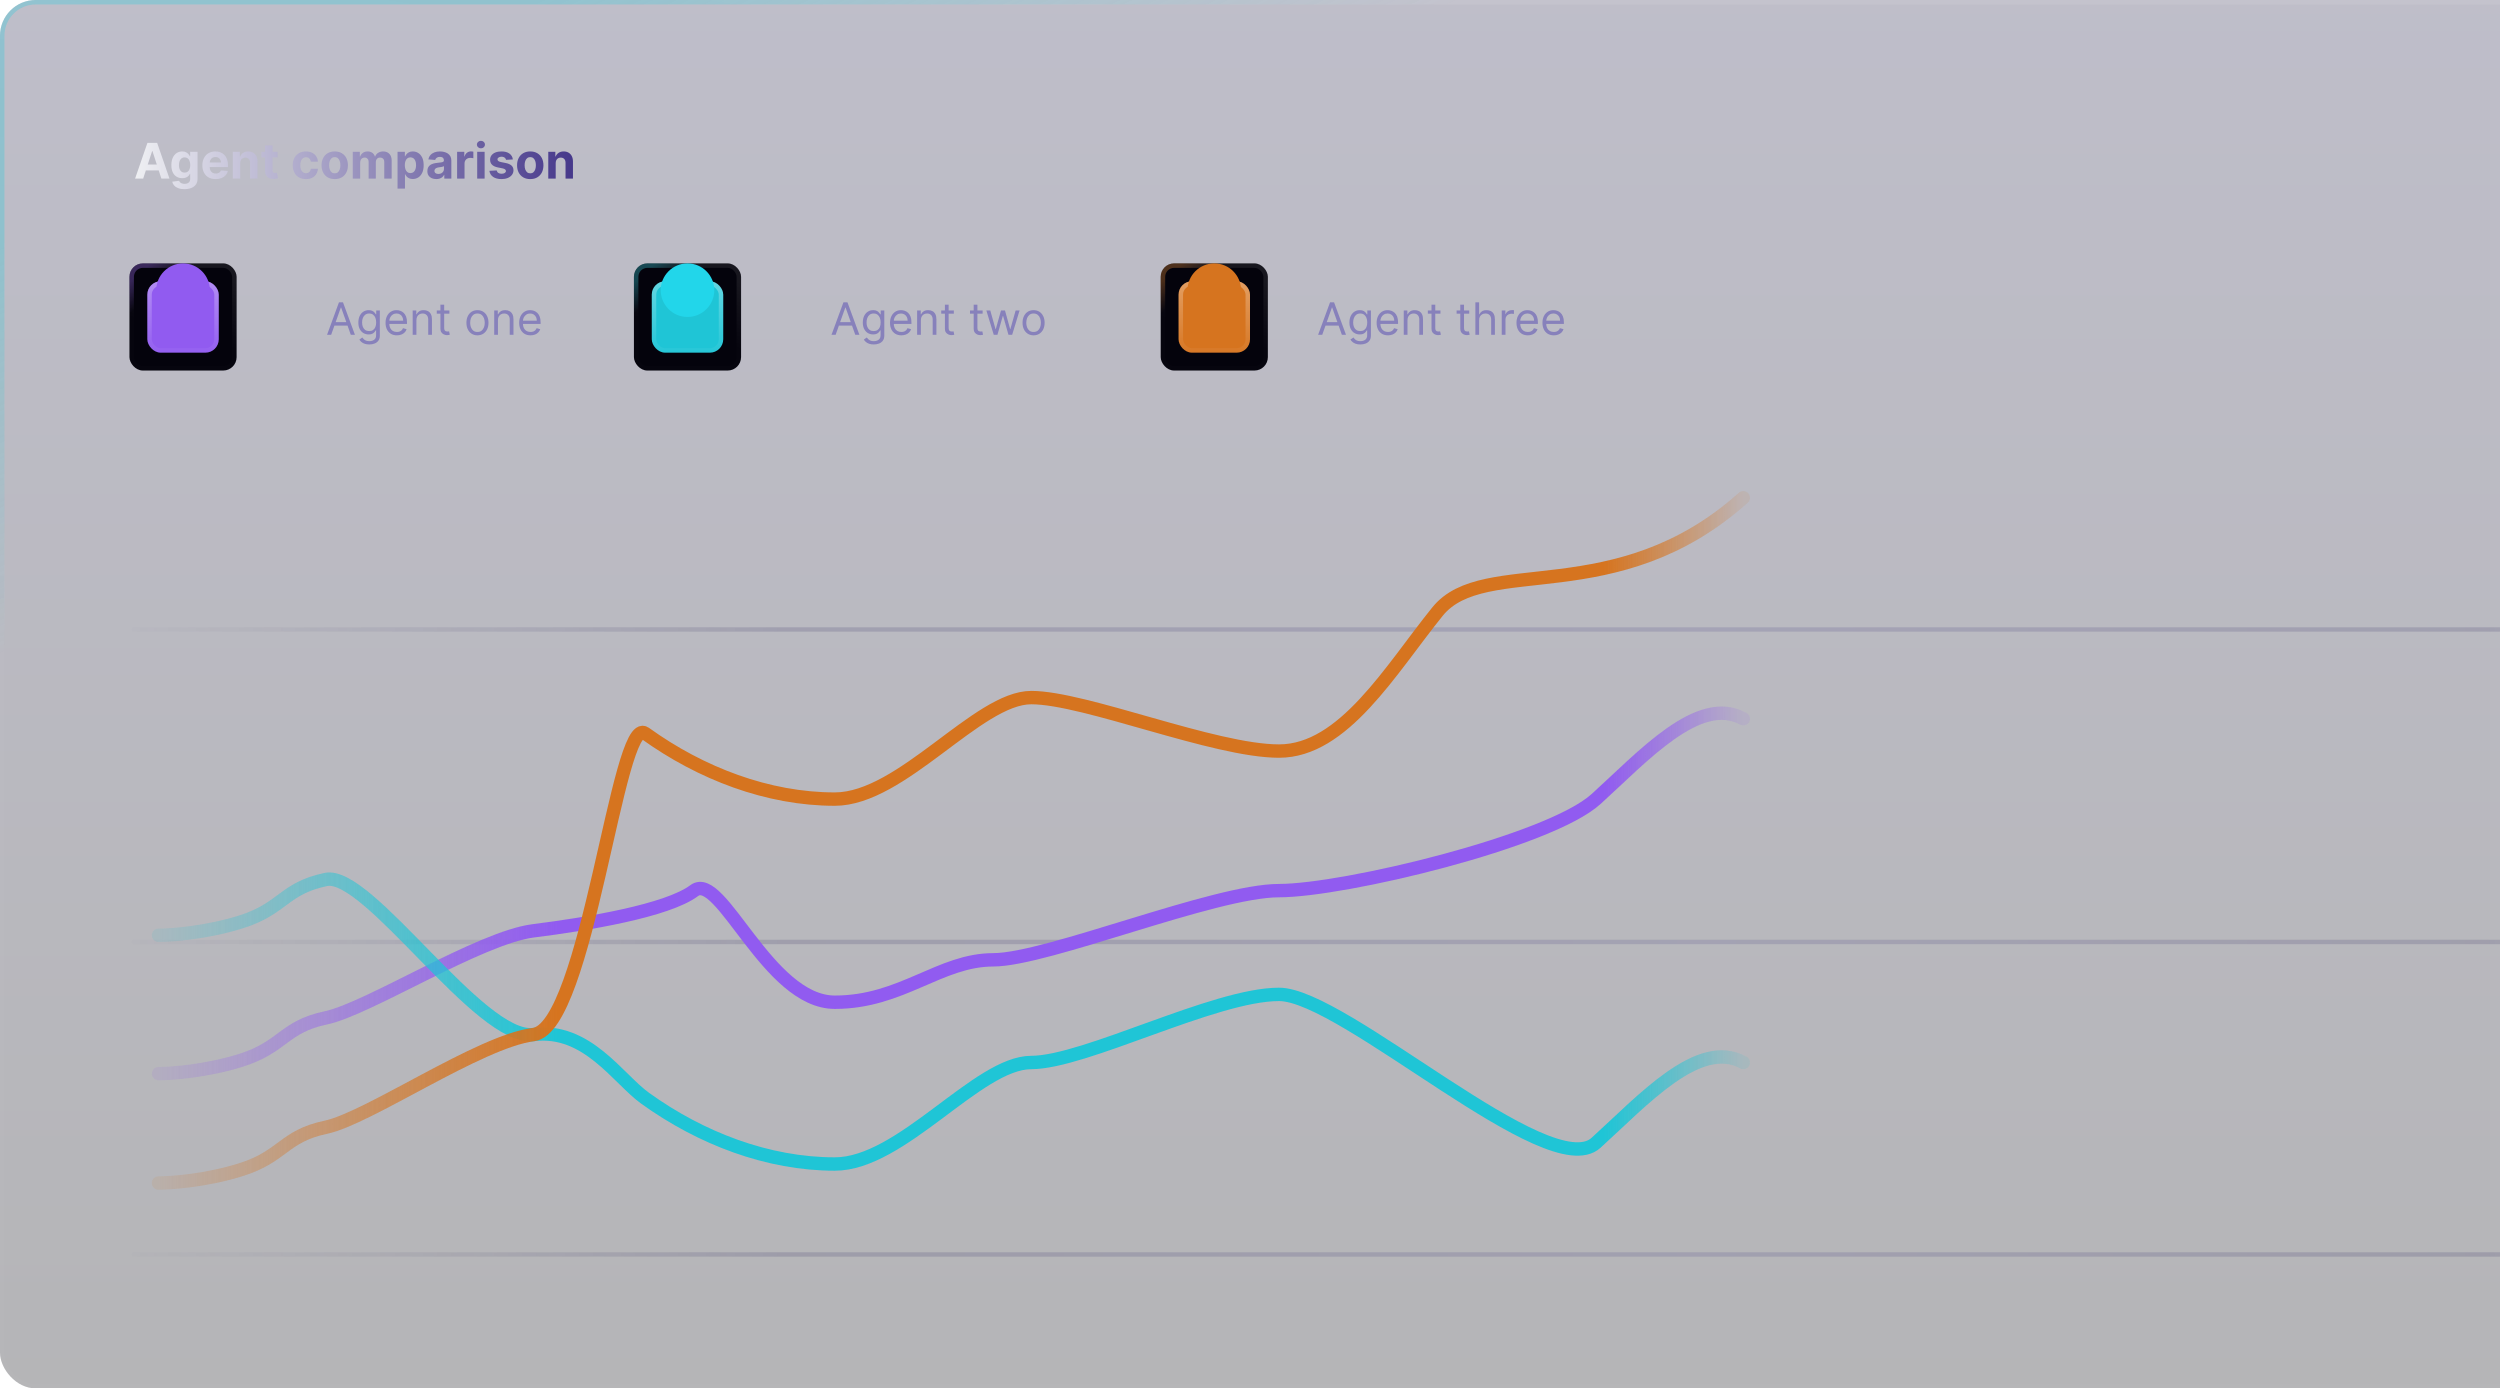 <svg width="560" height="311" viewBox="0 0 560 311" fill="none" xmlns="http://www.w3.org/2000/svg">
<g filter="url(#filter0_b_12_1188)">
<rect width="624" height="311" rx="8" fill="url(#paint0_linear_12_1188)" fill-opacity="0.3"/>
<rect x="0.5" y="0.5" width="623" height="310" rx="7.5" stroke="url(#paint1_linear_12_1188)" stroke-opacity="0.08"/>
<rect x="0.5" y="0.5" width="623" height="310" rx="7.5" stroke="url(#paint2_linear_12_1188)" stroke-opacity="0.3"/>
<path d="M32.074 40H30.262L33.023 32H35.203L37.961 40H36.148L34.145 33.828H34.082L32.074 40ZM31.961 36.855H36.242V38.176H31.961V36.855ZM41.316 42.375C40.777 42.375 40.315 42.301 39.93 42.152C39.547 42.007 39.242 41.807 39.016 41.555C38.789 41.302 38.642 41.018 38.574 40.703L40.113 40.496C40.16 40.616 40.234 40.728 40.336 40.832C40.438 40.936 40.572 41.02 40.738 41.082C40.908 41.147 41.113 41.18 41.355 41.18C41.717 41.18 42.016 41.091 42.25 40.914C42.487 40.74 42.605 40.447 42.605 40.035V38.938H42.535C42.462 39.104 42.353 39.262 42.207 39.41C42.061 39.559 41.874 39.68 41.645 39.773C41.415 39.867 41.142 39.914 40.824 39.914C40.374 39.914 39.964 39.81 39.594 39.602C39.227 39.391 38.934 39.069 38.715 38.637C38.499 38.202 38.391 37.652 38.391 36.988C38.391 36.309 38.501 35.741 38.723 35.285C38.944 34.829 39.238 34.488 39.605 34.262C39.975 34.035 40.38 33.922 40.82 33.922C41.156 33.922 41.438 33.979 41.664 34.094C41.891 34.206 42.073 34.346 42.211 34.516C42.352 34.682 42.46 34.846 42.535 35.008H42.598V34H44.25V40.059C44.25 40.569 44.125 40.996 43.875 41.34C43.625 41.684 43.279 41.941 42.836 42.113C42.396 42.288 41.889 42.375 41.316 42.375ZM41.352 38.664C41.62 38.664 41.846 38.598 42.031 38.465C42.219 38.329 42.362 38.137 42.461 37.887C42.562 37.634 42.613 37.332 42.613 36.98C42.613 36.629 42.564 36.324 42.465 36.066C42.366 35.806 42.223 35.604 42.035 35.461C41.848 35.318 41.62 35.246 41.352 35.246C41.078 35.246 40.848 35.32 40.66 35.469C40.473 35.615 40.331 35.818 40.234 36.078C40.138 36.339 40.09 36.639 40.09 36.98C40.09 37.327 40.138 37.626 40.234 37.879C40.333 38.129 40.475 38.323 40.66 38.461C40.848 38.596 41.078 38.664 41.352 38.664ZM48.309 40.117C47.691 40.117 47.16 39.992 46.715 39.742C46.272 39.49 45.931 39.133 45.691 38.672C45.452 38.208 45.332 37.66 45.332 37.027C45.332 36.41 45.452 35.868 45.691 35.402C45.931 34.936 46.268 34.573 46.703 34.312C47.141 34.052 47.654 33.922 48.242 33.922C48.638 33.922 49.007 33.986 49.348 34.113C49.691 34.238 49.991 34.427 50.246 34.68C50.504 34.932 50.704 35.25 50.848 35.633C50.991 36.013 51.062 36.458 51.062 36.969V37.426H45.996V36.395H49.496C49.496 36.155 49.444 35.943 49.34 35.758C49.236 35.573 49.091 35.428 48.906 35.324C48.724 35.217 48.512 35.164 48.27 35.164C48.017 35.164 47.793 35.223 47.598 35.34C47.405 35.454 47.254 35.609 47.145 35.805C47.035 35.997 46.979 36.212 46.977 36.449V37.43C46.977 37.727 47.031 37.983 47.141 38.199C47.253 38.415 47.41 38.582 47.613 38.699C47.816 38.816 48.057 38.875 48.336 38.875C48.521 38.875 48.69 38.849 48.844 38.797C48.997 38.745 49.129 38.667 49.238 38.562C49.348 38.458 49.431 38.331 49.488 38.18L51.027 38.281C50.949 38.651 50.789 38.974 50.547 39.25C50.307 39.523 49.997 39.737 49.617 39.891C49.24 40.042 48.803 40.117 48.309 40.117ZM53.812 36.531V40H52.148V34H53.734V35.059H53.805C53.938 34.71 54.16 34.434 54.473 34.23C54.785 34.025 55.164 33.922 55.609 33.922C56.026 33.922 56.389 34.013 56.699 34.195C57.009 34.378 57.25 34.638 57.422 34.977C57.594 35.312 57.68 35.714 57.68 36.18V40H56.016V36.477C56.018 36.109 55.925 35.823 55.734 35.617C55.544 35.409 55.283 35.305 54.949 35.305C54.725 35.305 54.527 35.353 54.355 35.449C54.186 35.546 54.053 35.686 53.957 35.871C53.863 36.053 53.815 36.273 53.812 36.531ZM62.183 34V35.25H58.569V34H62.183ZM59.39 32.562H61.054V38.156C61.054 38.31 61.077 38.43 61.124 38.516C61.171 38.599 61.236 38.658 61.319 38.691C61.405 38.725 61.504 38.742 61.616 38.742C61.694 38.742 61.773 38.736 61.851 38.723C61.929 38.707 61.989 38.695 62.03 38.688L62.292 39.926C62.209 39.952 62.092 39.982 61.94 40.016C61.789 40.052 61.606 40.074 61.39 40.082C60.989 40.098 60.637 40.044 60.335 39.922C60.035 39.8 59.802 39.609 59.636 39.352C59.469 39.094 59.387 38.768 59.39 38.375V32.562ZM68.523 40.117C67.909 40.117 67.38 39.987 66.938 39.727C66.497 39.464 66.159 39.099 65.922 38.633C65.688 38.167 65.57 37.63 65.57 37.023C65.57 36.409 65.689 35.87 65.926 35.406C66.165 34.94 66.505 34.577 66.945 34.316C67.385 34.053 67.909 33.922 68.516 33.922C69.039 33.922 69.497 34.017 69.891 34.207C70.284 34.397 70.595 34.664 70.824 35.008C71.053 35.352 71.18 35.755 71.203 36.219H69.633C69.588 35.919 69.471 35.678 69.281 35.496C69.094 35.311 68.848 35.219 68.543 35.219C68.285 35.219 68.06 35.289 67.867 35.43C67.677 35.568 67.529 35.77 67.422 36.035C67.315 36.301 67.262 36.622 67.262 37C67.262 37.383 67.314 37.708 67.418 37.977C67.525 38.245 67.674 38.449 67.867 38.59C68.06 38.73 68.285 38.801 68.543 38.801C68.733 38.801 68.904 38.762 69.055 38.684C69.208 38.605 69.335 38.492 69.434 38.344C69.535 38.193 69.602 38.012 69.633 37.801H71.203C71.177 38.259 71.052 38.663 70.828 39.012C70.607 39.358 70.301 39.629 69.91 39.824C69.519 40.02 69.057 40.117 68.523 40.117ZM74.98 40.117C74.373 40.117 73.848 39.988 73.405 39.73C72.965 39.47 72.625 39.108 72.386 38.645C72.146 38.178 72.026 37.638 72.026 37.023C72.026 36.404 72.146 35.862 72.386 35.398C72.625 34.932 72.965 34.57 73.405 34.312C73.848 34.052 74.373 33.922 74.98 33.922C75.586 33.922 76.11 34.052 76.55 34.312C76.993 34.57 77.334 34.932 77.573 35.398C77.813 35.862 77.933 36.404 77.933 37.023C77.933 37.638 77.813 38.178 77.573 38.645C77.334 39.108 76.993 39.47 76.55 39.73C76.11 39.988 75.586 40.117 74.98 40.117ZM74.987 38.828C75.263 38.828 75.494 38.75 75.679 38.594C75.864 38.435 76.003 38.219 76.097 37.945C76.193 37.672 76.241 37.361 76.241 37.012C76.241 36.663 76.193 36.352 76.097 36.078C76.003 35.805 75.864 35.589 75.679 35.43C75.494 35.271 75.263 35.191 74.987 35.191C74.709 35.191 74.474 35.271 74.284 35.43C74.097 35.589 73.955 35.805 73.858 36.078C73.765 36.352 73.718 36.663 73.718 37.012C73.718 37.361 73.765 37.672 73.858 37.945C73.955 38.219 74.097 38.435 74.284 38.594C74.474 38.75 74.709 38.828 74.987 38.828ZM79.015 40V34H80.601V35.059H80.671C80.796 34.707 81.004 34.43 81.296 34.227C81.588 34.023 81.936 33.922 82.343 33.922C82.754 33.922 83.105 34.025 83.394 34.23C83.683 34.434 83.875 34.71 83.972 35.059H84.034C84.157 34.715 84.378 34.44 84.698 34.234C85.021 34.026 85.403 33.922 85.843 33.922C86.403 33.922 86.857 34.1 87.206 34.457C87.558 34.811 87.733 35.314 87.733 35.965V40H86.073V36.293C86.073 35.96 85.985 35.71 85.808 35.543C85.63 35.376 85.409 35.293 85.144 35.293C84.841 35.293 84.606 35.389 84.436 35.582C84.267 35.772 84.183 36.023 84.183 36.336V40H82.569V36.258C82.569 35.964 82.485 35.729 82.315 35.555C82.149 35.38 81.929 35.293 81.655 35.293C81.47 35.293 81.304 35.34 81.155 35.434C81.009 35.525 80.894 35.654 80.808 35.82C80.722 35.984 80.679 36.177 80.679 36.398V40H79.015ZM89.048 42.25V34H90.689V35.008H90.763C90.836 34.846 90.941 34.682 91.079 34.516C91.22 34.346 91.402 34.206 91.626 34.094C91.853 33.979 92.134 33.922 92.47 33.922C92.907 33.922 93.311 34.036 93.681 34.266C94.05 34.492 94.346 34.835 94.567 35.293C94.789 35.749 94.899 36.32 94.899 37.008C94.899 37.677 94.791 38.242 94.575 38.703C94.362 39.161 94.07 39.509 93.7 39.746C93.333 39.98 92.921 40.098 92.466 40.098C92.143 40.098 91.868 40.044 91.642 39.938C91.418 39.831 91.234 39.697 91.091 39.535C90.948 39.371 90.838 39.206 90.763 39.039H90.712V42.25H89.048ZM90.677 37C90.677 37.357 90.726 37.668 90.825 37.934C90.924 38.199 91.067 38.406 91.255 38.555C91.442 38.7 91.67 38.773 91.939 38.773C92.209 38.773 92.439 38.699 92.626 38.551C92.814 38.4 92.955 38.191 93.052 37.926C93.151 37.658 93.2 37.349 93.2 37C93.2 36.654 93.152 36.349 93.056 36.086C92.959 35.823 92.817 35.617 92.63 35.469C92.442 35.32 92.212 35.246 91.939 35.246C91.668 35.246 91.439 35.318 91.251 35.461C91.066 35.604 90.924 35.807 90.825 36.07C90.726 36.333 90.677 36.643 90.677 37ZM97.72 40.113C97.337 40.113 96.996 40.047 96.696 39.914C96.397 39.779 96.16 39.579 95.985 39.316C95.814 39.051 95.728 38.72 95.728 38.324C95.728 37.991 95.789 37.711 95.911 37.484C96.034 37.258 96.2 37.075 96.411 36.938C96.622 36.8 96.862 36.695 97.13 36.625C97.401 36.555 97.685 36.505 97.981 36.477C98.33 36.44 98.612 36.406 98.825 36.375C99.039 36.341 99.194 36.292 99.29 36.227C99.386 36.161 99.435 36.065 99.435 35.938V35.914C99.435 35.667 99.356 35.475 99.2 35.34C99.046 35.204 98.828 35.137 98.544 35.137C98.245 35.137 98.006 35.203 97.829 35.336C97.652 35.466 97.535 35.63 97.478 35.828L95.939 35.703C96.017 35.339 96.17 35.023 96.399 34.758C96.629 34.49 96.924 34.284 97.286 34.141C97.651 33.995 98.073 33.922 98.552 33.922C98.885 33.922 99.204 33.961 99.509 34.039C99.816 34.117 100.088 34.238 100.325 34.402C100.565 34.566 100.754 34.777 100.892 35.035C101.03 35.29 101.099 35.596 101.099 35.953V40H99.52V39.168H99.474C99.377 39.355 99.248 39.521 99.087 39.664C98.925 39.805 98.731 39.915 98.505 39.996C98.278 40.074 98.017 40.113 97.72 40.113ZM98.196 38.965C98.441 38.965 98.657 38.917 98.845 38.82C99.032 38.721 99.179 38.589 99.286 38.422C99.393 38.255 99.446 38.066 99.446 37.855V37.219C99.394 37.253 99.323 37.284 99.231 37.312C99.143 37.339 99.043 37.363 98.931 37.387C98.819 37.408 98.707 37.427 98.595 37.445C98.483 37.461 98.381 37.475 98.29 37.488C98.095 37.517 97.924 37.562 97.778 37.625C97.632 37.688 97.519 37.772 97.439 37.879C97.358 37.983 97.317 38.113 97.317 38.27C97.317 38.496 97.399 38.669 97.564 38.789C97.73 38.906 97.941 38.965 98.196 38.965ZM102.39 40V34H104.003V35.047H104.065C104.175 34.675 104.358 34.393 104.616 34.203C104.874 34.01 105.171 33.914 105.507 33.914C105.59 33.914 105.68 33.919 105.776 33.93C105.873 33.94 105.957 33.954 106.03 33.973V35.449C105.952 35.426 105.844 35.405 105.706 35.387C105.568 35.368 105.442 35.359 105.327 35.359C105.082 35.359 104.864 35.413 104.671 35.52C104.481 35.624 104.33 35.77 104.218 35.957C104.108 36.145 104.054 36.361 104.054 36.605V40H102.39ZM106.891 40V34H108.555V40H106.891ZM107.727 33.227C107.479 33.227 107.267 33.145 107.09 32.98C106.915 32.814 106.828 32.615 106.828 32.383C106.828 32.154 106.915 31.957 107.09 31.793C107.267 31.626 107.479 31.543 107.727 31.543C107.974 31.543 108.185 31.626 108.359 31.793C108.536 31.957 108.625 32.154 108.625 32.383C108.625 32.615 108.536 32.814 108.359 32.98C108.185 33.145 107.974 33.227 107.727 33.227ZM114.88 35.711L113.356 35.805C113.33 35.675 113.274 35.557 113.188 35.453C113.103 35.346 112.989 35.262 112.849 35.199C112.711 35.134 112.545 35.102 112.353 35.102C112.095 35.102 111.877 35.156 111.7 35.266C111.523 35.372 111.435 35.516 111.435 35.695C111.435 35.839 111.492 35.96 111.606 36.059C111.721 36.158 111.918 36.237 112.196 36.297L113.282 36.516C113.866 36.635 114.3 36.828 114.587 37.094C114.873 37.359 115.017 37.708 115.017 38.141C115.017 38.534 114.901 38.879 114.669 39.176C114.44 39.473 114.125 39.704 113.724 39.871C113.325 40.035 112.866 40.117 112.345 40.117C111.55 40.117 110.918 39.952 110.446 39.621C109.978 39.288 109.703 38.835 109.622 38.262L111.259 38.176C111.308 38.418 111.428 38.603 111.618 38.73C111.808 38.855 112.052 38.918 112.349 38.918C112.64 38.918 112.875 38.862 113.052 38.75C113.231 38.635 113.323 38.488 113.325 38.309C113.323 38.158 113.259 38.034 113.134 37.938C113.009 37.839 112.816 37.763 112.556 37.711L111.517 37.504C110.931 37.387 110.494 37.184 110.208 36.895C109.924 36.605 109.782 36.237 109.782 35.789C109.782 35.404 109.886 35.072 110.095 34.793C110.306 34.514 110.601 34.3 110.981 34.148C111.364 33.997 111.812 33.922 112.325 33.922C113.083 33.922 113.679 34.082 114.114 34.402C114.552 34.723 114.807 35.159 114.88 35.711ZM118.775 40.117C118.169 40.117 117.644 39.988 117.201 39.73C116.761 39.47 116.421 39.108 116.182 38.645C115.942 38.178 115.822 37.638 115.822 37.023C115.822 36.404 115.942 35.862 116.182 35.398C116.421 34.932 116.761 34.57 117.201 34.312C117.644 34.052 118.169 33.922 118.775 33.922C119.382 33.922 119.906 34.052 120.346 34.312C120.788 34.57 121.13 34.932 121.369 35.398C121.609 35.862 121.729 36.404 121.729 37.023C121.729 37.638 121.609 38.178 121.369 38.645C121.13 39.108 120.788 39.47 120.346 39.73C119.906 39.988 119.382 40.117 118.775 40.117ZM118.783 38.828C119.059 38.828 119.29 38.75 119.475 38.594C119.66 38.435 119.799 38.219 119.893 37.945C119.989 37.672 120.037 37.361 120.037 37.012C120.037 36.663 119.989 36.352 119.893 36.078C119.799 35.805 119.66 35.589 119.475 35.43C119.29 35.271 119.059 35.191 118.783 35.191C118.505 35.191 118.27 35.271 118.08 35.43C117.893 35.589 117.751 35.805 117.654 36.078C117.561 36.352 117.514 36.663 117.514 37.012C117.514 37.361 117.561 37.672 117.654 37.945C117.751 38.219 117.893 38.435 118.08 38.594C118.27 38.75 118.505 38.828 118.783 38.828ZM124.475 36.531V40H122.811V34H124.396V35.059H124.467C124.6 34.71 124.822 34.434 125.135 34.23C125.447 34.025 125.826 33.922 126.271 33.922C126.688 33.922 127.051 34.013 127.361 34.195C127.671 34.378 127.912 34.638 128.084 34.977C128.256 35.312 128.342 35.714 128.342 36.18V40H126.678V36.477C126.68 36.109 126.587 35.823 126.396 35.617C126.206 35.409 125.945 35.305 125.611 35.305C125.387 35.305 125.189 35.353 125.018 35.449C124.848 35.546 124.715 35.686 124.619 35.871C124.525 36.053 124.477 36.273 124.475 36.531Z" fill="url(#paint3_linear_12_1188)"/>
<path d="M74.179 75H73.256L75.926 67.727H76.835L79.506 75H78.582L76.409 68.878H76.352L74.179 75ZM74.52 72.159H78.242V72.94H74.52V72.159ZM82.727 77.159C82.322 77.159 81.974 77.107 81.683 77.003C81.391 76.901 81.149 76.766 80.954 76.598C80.763 76.432 80.61 76.255 80.496 76.065L81.164 75.597C81.24 75.696 81.336 75.81 81.452 75.938C81.568 76.068 81.726 76.18 81.928 76.275C82.131 76.372 82.397 76.421 82.727 76.421C83.167 76.421 83.53 76.314 83.817 76.101C84.103 75.888 84.246 75.554 84.246 75.099V73.992H84.175C84.114 74.091 84.026 74.214 83.913 74.361C83.801 74.505 83.64 74.634 83.43 74.748C83.221 74.859 82.94 74.915 82.585 74.915C82.144 74.915 81.749 74.811 81.398 74.602C81.05 74.394 80.775 74.091 80.571 73.693C80.37 73.296 80.269 72.812 80.269 72.244C80.269 71.686 80.367 71.199 80.564 70.785C80.76 70.368 81.034 70.046 81.384 69.819C81.735 69.589 82.139 69.474 82.599 69.474C82.954 69.474 83.236 69.534 83.444 69.652C83.655 69.768 83.816 69.901 83.927 70.05C84.04 70.197 84.128 70.317 84.19 70.412H84.275V69.546H85.085V75.156C85.085 75.625 84.978 76.006 84.765 76.3C84.554 76.596 84.27 76.812 83.913 76.95C83.558 77.089 83.162 77.159 82.727 77.159ZM82.698 74.162C83.034 74.162 83.318 74.085 83.55 73.931C83.782 73.777 83.959 73.556 84.079 73.267C84.2 72.978 84.261 72.633 84.261 72.23C84.261 71.837 84.201 71.49 84.083 71.19C83.965 70.889 83.79 70.653 83.558 70.483C83.326 70.312 83.039 70.227 82.698 70.227C82.343 70.227 82.047 70.317 81.81 70.497C81.576 70.677 81.4 70.919 81.281 71.222C81.165 71.525 81.107 71.861 81.107 72.23C81.107 72.609 81.166 72.944 81.285 73.235C81.406 73.524 81.583 73.751 81.817 73.917C82.054 74.08 82.348 74.162 82.698 74.162ZM88.906 75.114C88.38 75.114 87.927 74.998 87.546 74.766C87.167 74.531 86.874 74.204 86.668 73.785C86.465 73.364 86.363 72.874 86.363 72.315C86.363 71.757 86.465 71.264 86.668 70.838C86.874 70.41 87.161 70.076 87.528 69.837C87.897 69.595 88.328 69.474 88.82 69.474C89.104 69.474 89.385 69.522 89.662 69.617C89.939 69.711 90.191 69.865 90.418 70.078C90.646 70.289 90.827 70.568 90.962 70.916C91.097 71.264 91.164 71.693 91.164 72.202V72.557H86.96V71.832H90.312C90.312 71.525 90.25 71.25 90.127 71.008C90.006 70.767 89.834 70.576 89.609 70.437C89.386 70.297 89.123 70.227 88.82 70.227C88.487 70.227 88.198 70.31 87.954 70.476C87.712 70.639 87.526 70.852 87.396 71.115C87.266 71.378 87.201 71.66 87.201 71.96V72.443C87.201 72.855 87.272 73.204 87.414 73.491C87.558 73.775 87.758 73.992 88.014 74.141C88.27 74.287 88.567 74.361 88.906 74.361C89.126 74.361 89.325 74.33 89.502 74.269C89.682 74.204 89.837 74.11 89.967 73.984C90.097 73.856 90.198 73.698 90.269 73.508L91.079 73.736C90.994 74.01 90.85 74.252 90.649 74.46C90.448 74.666 90.199 74.827 89.903 74.943C89.608 75.057 89.275 75.114 88.906 75.114ZM93.277 71.719V75H92.439V69.546H93.249V70.398H93.32C93.447 70.121 93.642 69.898 93.902 69.73C94.162 69.56 94.499 69.474 94.91 69.474C95.28 69.474 95.603 69.55 95.88 69.702C96.157 69.851 96.372 70.078 96.526 70.383C96.68 70.687 96.757 71.07 96.757 71.534V75H95.919V71.591C95.919 71.162 95.808 70.829 95.585 70.59C95.363 70.348 95.057 70.227 94.669 70.227C94.401 70.227 94.162 70.285 93.952 70.401C93.743 70.517 93.579 70.687 93.458 70.909C93.337 71.132 93.277 71.401 93.277 71.719ZM100.661 69.546V70.256H97.834V69.546H100.661ZM98.658 68.239H99.496V73.438C99.496 73.674 99.53 73.852 99.599 73.97C99.67 74.086 99.76 74.164 99.869 74.204C99.98 74.242 100.097 74.261 100.22 74.261C100.313 74.261 100.388 74.257 100.448 74.247C100.507 74.235 100.554 74.226 100.59 74.219L100.76 74.972C100.703 74.993 100.624 75.014 100.522 75.035C100.42 75.059 100.291 75.071 100.135 75.071C99.898 75.071 99.666 75.02 99.439 74.918C99.214 74.817 99.027 74.662 98.878 74.453C98.731 74.245 98.658 73.982 98.658 73.665V68.239ZM106.95 75.114C106.457 75.114 106.025 74.996 105.654 74.762C105.284 74.528 104.995 74.2 104.787 73.778C104.581 73.357 104.478 72.865 104.478 72.301C104.478 71.733 104.581 71.237 104.787 70.813C104.995 70.389 105.284 70.06 105.654 69.826C106.025 69.592 106.457 69.474 106.95 69.474C107.442 69.474 107.873 69.592 108.242 69.826C108.614 70.06 108.903 70.389 109.109 70.813C109.317 71.237 109.421 71.733 109.421 72.301C109.421 72.865 109.317 73.357 109.109 73.778C108.903 74.2 108.614 74.528 108.242 74.762C107.873 74.996 107.442 75.114 106.95 75.114ZM106.95 74.361C107.324 74.361 107.632 74.265 107.873 74.073C108.115 73.881 108.293 73.629 108.409 73.317C108.525 73.004 108.583 72.666 108.583 72.301C108.583 71.937 108.525 71.597 108.409 71.282C108.293 70.967 108.115 70.713 107.873 70.519C107.632 70.324 107.324 70.227 106.95 70.227C106.576 70.227 106.268 70.324 106.026 70.519C105.785 70.713 105.606 70.967 105.49 71.282C105.374 71.597 105.316 71.937 105.316 72.301C105.316 72.666 105.374 73.004 105.49 73.317C105.606 73.629 105.785 73.881 106.026 74.073C106.268 74.265 106.576 74.361 106.95 74.361ZM111.539 71.719V75H110.701V69.546H111.51V70.398H111.581C111.709 70.121 111.903 69.898 112.164 69.73C112.424 69.56 112.76 69.474 113.172 69.474C113.542 69.474 113.865 69.55 114.142 69.702C114.419 69.851 114.634 70.078 114.788 70.383C114.942 70.687 115.019 71.07 115.019 71.534V75H114.181V71.591C114.181 71.162 114.069 70.829 113.847 70.59C113.624 70.348 113.319 70.227 112.931 70.227C112.663 70.227 112.424 70.285 112.213 70.401C112.005 70.517 111.841 70.687 111.72 70.909C111.599 71.132 111.539 71.401 111.539 71.719ZM118.837 75.114C118.312 75.114 117.858 74.998 117.477 74.766C117.098 74.531 116.806 74.204 116.6 73.785C116.396 73.364 116.295 72.874 116.295 72.315C116.295 71.757 116.396 71.264 116.6 70.838C116.806 70.41 117.092 70.076 117.459 69.837C117.829 69.595 118.26 69.474 118.752 69.474C119.036 69.474 119.317 69.522 119.594 69.617C119.871 69.711 120.123 69.865 120.35 70.078C120.577 70.289 120.758 70.568 120.893 70.916C121.028 71.264 121.096 71.693 121.096 72.202V72.557H116.891V71.832H120.243C120.243 71.525 120.182 71.25 120.059 71.008C119.938 70.767 119.765 70.576 119.54 70.437C119.318 70.297 119.055 70.227 118.752 70.227C118.418 70.227 118.129 70.31 117.885 70.476C117.644 70.639 117.458 70.852 117.328 71.115C117.198 71.378 117.133 71.66 117.133 71.96V72.443C117.133 72.855 117.204 73.204 117.346 73.491C117.49 73.775 117.69 73.992 117.946 74.141C118.202 74.287 118.499 74.361 118.837 74.361C119.057 74.361 119.256 74.33 119.434 74.269C119.614 74.204 119.769 74.11 119.899 73.984C120.029 73.856 120.13 73.698 120.201 73.508L121.01 73.736C120.925 74.01 120.782 74.252 120.581 74.46C120.38 74.666 120.131 74.827 119.835 74.943C119.539 75.057 119.206 75.114 118.837 75.114Z" fill="#8781BB"/>
<path d="M296.179 75H295.256L297.926 67.727H298.835L301.506 75H300.582L298.409 68.878H298.352L296.179 75ZM296.52 72.159H300.241V72.94H296.52V72.159ZM304.727 77.159C304.322 77.159 303.974 77.107 303.683 77.003C303.391 76.901 303.149 76.766 302.955 76.598C302.763 76.432 302.61 76.255 302.496 76.065L303.164 75.597C303.24 75.696 303.336 75.81 303.452 75.938C303.568 76.068 303.726 76.18 303.928 76.275C304.131 76.372 304.397 76.421 304.727 76.421C305.167 76.421 305.53 76.314 305.817 76.101C306.103 75.888 306.246 75.554 306.246 75.099V73.992H306.175C306.114 74.091 306.026 74.214 305.913 74.361C305.801 74.505 305.64 74.634 305.43 74.748C305.221 74.859 304.94 74.915 304.585 74.915C304.144 74.915 303.749 74.811 303.398 74.602C303.05 74.394 302.775 74.091 302.571 73.693C302.37 73.296 302.269 72.812 302.269 72.244C302.269 71.686 302.367 71.199 302.564 70.785C302.76 70.368 303.034 70.046 303.384 69.819C303.735 69.589 304.139 69.474 304.599 69.474C304.954 69.474 305.236 69.534 305.444 69.652C305.655 69.768 305.816 69.901 305.927 70.05C306.04 70.197 306.128 70.317 306.19 70.412H306.275V69.546H307.085V75.156C307.085 75.625 306.978 76.006 306.765 76.3C306.554 76.596 306.27 76.812 305.913 76.95C305.558 77.089 305.162 77.159 304.727 77.159ZM304.698 74.162C305.034 74.162 305.318 74.085 305.55 73.931C305.782 73.777 305.959 73.556 306.08 73.267C306.2 72.978 306.261 72.633 306.261 72.23C306.261 71.837 306.201 71.49 306.083 71.19C305.965 70.889 305.79 70.653 305.558 70.483C305.326 70.312 305.039 70.227 304.698 70.227C304.343 70.227 304.047 70.317 303.81 70.497C303.576 70.677 303.4 70.919 303.281 71.222C303.165 71.525 303.107 71.861 303.107 72.23C303.107 72.609 303.166 72.944 303.285 73.235C303.406 73.524 303.583 73.751 303.817 73.917C304.054 74.08 304.348 74.162 304.698 74.162ZM310.906 75.114C310.38 75.114 309.927 74.998 309.545 74.766C309.167 74.531 308.874 74.204 308.668 73.785C308.465 73.364 308.363 72.874 308.363 72.315C308.363 71.757 308.465 71.264 308.668 70.838C308.874 70.41 309.161 70.076 309.528 69.837C309.897 69.595 310.328 69.474 310.82 69.474C311.104 69.474 311.385 69.522 311.662 69.617C311.939 69.711 312.191 69.865 312.418 70.078C312.646 70.289 312.827 70.568 312.962 70.916C313.097 71.264 313.164 71.693 313.164 72.202V72.557H308.96V71.832H312.312C312.312 71.525 312.25 71.25 312.127 71.008C312.006 70.767 311.834 70.576 311.609 70.437C311.386 70.297 311.123 70.227 310.82 70.227C310.487 70.227 310.198 70.31 309.954 70.476C309.712 70.639 309.527 70.852 309.396 71.115C309.266 71.378 309.201 71.66 309.201 71.96V72.443C309.201 72.855 309.272 73.204 309.414 73.491C309.558 73.775 309.759 73.992 310.014 74.141C310.27 74.287 310.567 74.361 310.906 74.361C311.126 74.361 311.325 74.33 311.502 74.269C311.682 74.204 311.837 74.11 311.967 73.984C312.098 73.856 312.198 73.698 312.269 73.508L313.079 73.736C312.994 74.01 312.85 74.252 312.649 74.46C312.448 74.666 312.199 74.827 311.903 74.943C311.607 75.057 311.275 75.114 310.906 75.114ZM315.277 71.719V75H314.439V69.546H315.249V70.398H315.32C315.447 70.121 315.642 69.898 315.902 69.73C316.162 69.56 316.499 69.474 316.911 69.474C317.28 69.474 317.603 69.55 317.88 69.702C318.157 69.851 318.372 70.078 318.526 70.383C318.68 70.687 318.757 71.07 318.757 71.534V75H317.919V71.591C317.919 71.162 317.808 70.829 317.585 70.59C317.363 70.348 317.057 70.227 316.669 70.227C316.402 70.227 316.162 70.285 315.952 70.401C315.743 70.517 315.579 70.687 315.458 70.909C315.337 71.132 315.277 71.401 315.277 71.719ZM322.661 69.546V70.256H319.834V69.546H322.661ZM320.658 68.239H321.496V73.438C321.496 73.674 321.53 73.852 321.599 73.97C321.67 74.086 321.76 74.164 321.869 74.204C321.98 74.242 322.097 74.261 322.22 74.261C322.313 74.261 322.388 74.257 322.448 74.247C322.507 74.235 322.554 74.226 322.59 74.219L322.76 74.972C322.703 74.993 322.624 75.014 322.522 75.035C322.42 75.059 322.291 75.071 322.135 75.071C321.898 75.071 321.666 75.02 321.439 74.918C321.214 74.817 321.027 74.662 320.878 74.453C320.731 74.245 320.658 73.982 320.658 73.665V68.239ZM329.106 69.546V70.256H326.279V69.546H329.106ZM327.103 68.239H327.941V73.438C327.941 73.674 327.976 73.852 328.044 73.97C328.115 74.086 328.205 74.164 328.314 74.204C328.425 74.242 328.543 74.261 328.666 74.261C328.758 74.261 328.834 74.257 328.893 74.247C328.952 74.235 328.999 74.226 329.035 74.219L329.205 74.972C329.149 74.993 329.069 75.014 328.968 75.035C328.866 75.059 328.737 75.071 328.58 75.071C328.344 75.071 328.112 75.02 327.884 74.918C327.66 74.817 327.472 74.662 327.323 74.453C327.177 74.245 327.103 73.982 327.103 73.665V68.239ZM331.322 71.719V75H330.484V67.727H331.322V70.398H331.393C331.521 70.116 331.713 69.892 331.968 69.727C332.226 69.558 332.57 69.474 332.998 69.474C333.37 69.474 333.695 69.549 333.975 69.698C334.254 69.845 334.471 70.071 334.624 70.376C334.781 70.68 334.859 71.065 334.859 71.534V75H334.021V71.591C334.021 71.158 333.908 70.823 333.683 70.586C333.461 70.347 333.152 70.227 332.757 70.227C332.482 70.227 332.236 70.285 332.018 70.401C331.802 70.517 331.632 70.687 331.507 70.909C331.383 71.132 331.322 71.401 331.322 71.719ZM336.392 75V69.546H337.202V70.369H337.259C337.358 70.099 337.538 69.88 337.798 69.712C338.059 69.544 338.352 69.46 338.679 69.46C338.741 69.46 338.817 69.461 338.91 69.464C339.002 69.466 339.072 69.47 339.119 69.474V70.327C339.091 70.32 339.026 70.309 338.924 70.295C338.825 70.278 338.719 70.27 338.608 70.27C338.343 70.27 338.106 70.326 337.898 70.437C337.692 70.546 337.528 70.697 337.408 70.891C337.289 71.083 337.23 71.302 337.23 71.548V75H336.392ZM342.234 75.114C341.708 75.114 341.255 74.998 340.874 74.766C340.495 74.531 340.202 74.204 339.996 73.785C339.793 73.364 339.691 72.874 339.691 72.315C339.691 71.757 339.793 71.264 339.996 70.838C340.202 70.41 340.489 70.076 340.856 69.837C341.225 69.595 341.656 69.474 342.148 69.474C342.433 69.474 342.713 69.522 342.99 69.617C343.267 69.711 343.519 69.865 343.746 70.078C343.974 70.289 344.155 70.568 344.29 70.916C344.425 71.264 344.492 71.693 344.492 72.202V72.557H340.288V71.832H343.64C343.64 71.525 343.578 71.25 343.455 71.008C343.335 70.767 343.162 70.576 342.937 70.437C342.714 70.297 342.451 70.227 342.148 70.227C341.815 70.227 341.526 70.31 341.282 70.476C341.04 70.639 340.855 70.852 340.724 71.115C340.594 71.378 340.529 71.66 340.529 71.96V72.443C340.529 72.855 340.6 73.204 340.742 73.491C340.887 73.775 341.087 73.992 341.342 74.141C341.598 74.287 341.895 74.361 342.234 74.361C342.454 74.361 342.653 74.33 342.83 74.269C343.01 74.204 343.165 74.11 343.295 73.984C343.426 73.856 343.526 73.698 343.597 73.508L344.407 73.736C344.322 74.01 344.179 74.252 343.977 74.46C343.776 74.666 343.527 74.827 343.232 74.943C342.936 75.057 342.603 75.114 342.234 75.114ZM348.054 75.114C347.528 75.114 347.075 74.998 346.694 74.766C346.315 74.531 346.023 74.204 345.817 73.785C345.613 73.364 345.511 72.874 345.511 72.315C345.511 71.757 345.613 71.264 345.817 70.838C346.023 70.41 346.309 70.076 346.676 69.837C347.045 69.595 347.476 69.474 347.969 69.474C348.253 69.474 348.533 69.522 348.81 69.617C349.087 69.711 349.339 69.865 349.567 70.078C349.794 70.289 349.975 70.568 350.11 70.916C350.245 71.264 350.312 71.693 350.312 72.202V72.557H346.108V71.832H349.46C349.46 71.525 349.399 71.25 349.276 71.008C349.155 70.767 348.982 70.576 348.757 70.437C348.535 70.297 348.272 70.227 347.969 70.227C347.635 70.227 347.346 70.31 347.102 70.476C346.861 70.639 346.675 70.852 346.545 71.115C346.415 71.378 346.349 71.66 346.349 71.96V72.443C346.349 72.855 346.42 73.204 346.562 73.491C346.707 73.775 346.907 73.992 347.163 74.141C347.418 74.287 347.715 74.361 348.054 74.361C348.274 74.361 348.473 74.33 348.651 74.269C348.83 74.204 348.986 74.11 349.116 73.984C349.246 73.856 349.347 73.698 349.418 73.508L350.227 73.736C350.142 74.01 349.999 74.252 349.798 74.46C349.596 74.666 349.348 74.827 349.052 74.943C348.756 75.057 348.423 75.114 348.054 75.114Z" fill="#8781BB"/>
<rect x="29" y="59" width="24" height="24" rx="3" fill="#04030C"/>
<rect x="29.5" y="59.5" width="23" height="23" rx="2.5" stroke="url(#paint4_linear_12_1188)" stroke-opacity="0.08"/>
<rect x="29.5" y="59.5" width="23" height="23" rx="2.5" stroke="url(#paint5_linear_12_1188)" stroke-opacity="0.3"/>
<rect x="142" y="59" width="24" height="24" rx="3" fill="#04030C"/>
<rect x="142.5" y="59.5" width="23" height="23" rx="2.5" stroke="url(#paint6_linear_12_1188)" stroke-opacity="0.08"/>
<rect x="142.5" y="59.5" width="23" height="23" rx="2.5" stroke="url(#paint7_linear_12_1188)" stroke-opacity="0.3"/>
<rect x="260" y="59" width="24" height="24" rx="3" fill="#04030C"/>
<rect x="260.5" y="59.5" width="23" height="23" rx="2.5" stroke="url(#paint8_linear_12_1188)" stroke-opacity="0.08"/>
<rect x="260.5" y="59.5" width="23" height="23" rx="2.5" stroke="url(#paint9_linear_12_1188)" stroke-opacity="0.3"/>
<rect x="33" y="63" width="16" height="16" rx="3" fill="#915BF0"/>
<rect x="33.5" y="63.5" width="15" height="15" rx="2.5" stroke="url(#paint10_linear_12_1188)" stroke-opacity="0.3"/>
<rect x="146" y="63" width="16" height="16" rx="3" fill="#1FC5D6"/>
<rect x="146.5" y="63.5" width="15" height="15" rx="2.5" stroke="url(#paint11_linear_12_1188)" stroke-opacity="0.3"/>
<rect x="264" y="63" width="16" height="16" rx="3" fill="#D6741F"/>
<rect x="264.5" y="63.5" width="15" height="15" rx="2.5" stroke="url(#paint12_linear_12_1188)" stroke-opacity="0.3"/>
<g style="mix-blend-mode:plus-lighter" filter="url(#filter1_f_12_1188)">
<circle cx="41" cy="65" r="6" fill="#915BF0"/>
</g>
<g style="mix-blend-mode:plus-lighter" filter="url(#filter2_f_12_1188)">
<circle cx="154" cy="65" r="6" fill="#22D6EA"/>
</g>
<g style="mix-blend-mode:plus-lighter" filter="url(#filter3_f_12_1188)">
<circle cx="272" cy="65" r="6" fill="#D6741F"/>
</g>
<path d="M187.179 75H186.256L188.926 67.727H189.835L192.506 75H191.582L189.409 68.878H189.352L187.179 75ZM187.52 72.159H191.241V72.94H187.52V72.159ZM195.727 77.159C195.322 77.159 194.974 77.107 194.683 77.003C194.391 76.901 194.149 76.766 193.955 76.598C193.763 76.432 193.61 76.255 193.496 76.065L194.164 75.597C194.24 75.696 194.336 75.81 194.452 75.938C194.568 76.068 194.726 76.18 194.928 76.275C195.131 76.372 195.397 76.421 195.727 76.421C196.167 76.421 196.53 76.314 196.817 76.101C197.103 75.888 197.246 75.554 197.246 75.099V73.992H197.175C197.114 74.091 197.026 74.214 196.913 74.361C196.801 74.505 196.64 74.634 196.43 74.748C196.221 74.859 195.94 74.915 195.585 74.915C195.144 74.915 194.749 74.811 194.398 74.602C194.05 74.394 193.775 74.091 193.571 73.693C193.37 73.296 193.269 72.812 193.269 72.244C193.269 71.686 193.367 71.199 193.564 70.785C193.76 70.368 194.034 70.046 194.384 69.819C194.735 69.589 195.139 69.474 195.599 69.474C195.954 69.474 196.236 69.534 196.444 69.652C196.655 69.768 196.816 69.901 196.927 70.05C197.04 70.197 197.128 70.317 197.19 70.412H197.275V69.546H198.085V75.156C198.085 75.625 197.978 76.006 197.765 76.3C197.554 76.596 197.27 76.812 196.913 76.95C196.558 77.089 196.162 77.159 195.727 77.159ZM195.698 74.162C196.034 74.162 196.318 74.085 196.55 73.931C196.782 73.777 196.959 73.556 197.08 73.267C197.2 72.978 197.261 72.633 197.261 72.23C197.261 71.837 197.201 71.49 197.083 71.19C196.965 70.889 196.79 70.653 196.558 70.483C196.326 70.312 196.039 70.227 195.698 70.227C195.343 70.227 195.047 70.317 194.81 70.497C194.576 70.677 194.4 70.919 194.281 71.222C194.165 71.525 194.107 71.861 194.107 72.23C194.107 72.609 194.166 72.944 194.285 73.235C194.406 73.524 194.583 73.751 194.817 73.917C195.054 74.08 195.348 74.162 195.698 74.162ZM201.906 75.114C201.38 75.114 200.927 74.998 200.545 74.766C200.167 74.531 199.874 74.204 199.668 73.785C199.465 73.364 199.363 72.874 199.363 72.315C199.363 71.757 199.465 71.264 199.668 70.838C199.874 70.41 200.161 70.076 200.528 69.837C200.897 69.595 201.328 69.474 201.82 69.474C202.104 69.474 202.385 69.522 202.662 69.617C202.939 69.711 203.191 69.865 203.418 70.078C203.646 70.289 203.827 70.568 203.962 70.916C204.097 71.264 204.164 71.693 204.164 72.202V72.557H199.96V71.832H203.312C203.312 71.525 203.25 71.25 203.127 71.008C203.006 70.767 202.834 70.576 202.609 70.437C202.386 70.297 202.123 70.227 201.82 70.227C201.487 70.227 201.198 70.31 200.954 70.476C200.712 70.639 200.527 70.852 200.396 71.115C200.266 71.378 200.201 71.66 200.201 71.96V72.443C200.201 72.855 200.272 73.204 200.414 73.491C200.558 73.775 200.759 73.992 201.014 74.141C201.27 74.287 201.567 74.361 201.906 74.361C202.126 74.361 202.325 74.33 202.502 74.269C202.682 74.204 202.837 74.11 202.967 73.984C203.098 73.856 203.198 73.698 203.269 73.508L204.079 73.736C203.994 74.01 203.85 74.252 203.649 74.46C203.448 74.666 203.199 74.827 202.903 74.943C202.607 75.057 202.275 75.114 201.906 75.114ZM206.277 71.719V75H205.439V69.546H206.249V70.398H206.32C206.447 70.121 206.642 69.898 206.902 69.73C207.162 69.56 207.499 69.474 207.911 69.474C208.28 69.474 208.603 69.55 208.88 69.702C209.157 69.851 209.372 70.078 209.526 70.383C209.68 70.687 209.757 71.07 209.757 71.534V75H208.919V71.591C208.919 71.162 208.808 70.829 208.585 70.59C208.363 70.348 208.057 70.227 207.669 70.227C207.402 70.227 207.162 70.285 206.952 70.401C206.743 70.517 206.579 70.687 206.458 70.909C206.337 71.132 206.277 71.401 206.277 71.719ZM213.661 69.546V70.256H210.834V69.546H213.661ZM211.658 68.239H212.496V73.438C212.496 73.674 212.53 73.852 212.599 73.97C212.67 74.086 212.76 74.164 212.869 74.204C212.98 74.242 213.097 74.261 213.22 74.261C213.313 74.261 213.388 74.257 213.448 74.247C213.507 74.235 213.554 74.226 213.59 74.219L213.76 74.972C213.703 74.993 213.624 75.014 213.522 75.035C213.42 75.059 213.291 75.071 213.135 75.071C212.898 75.071 212.666 75.02 212.439 74.918C212.214 74.817 212.027 74.662 211.878 74.453C211.731 74.245 211.658 73.982 211.658 73.665V68.239ZM220.106 69.546V70.256H217.279V69.546H220.106ZM218.103 68.239H218.941V73.438C218.941 73.674 218.976 73.852 219.044 73.97C219.115 74.086 219.205 74.164 219.314 74.204C219.425 74.242 219.543 74.261 219.666 74.261C219.758 74.261 219.834 74.257 219.893 74.247C219.952 74.235 219.999 74.226 220.035 74.219L220.205 74.972C220.149 74.993 220.069 75.014 219.968 75.035C219.866 75.059 219.737 75.071 219.58 75.071C219.344 75.071 219.112 75.02 218.884 74.918C218.66 74.817 218.472 74.662 218.323 74.453C218.177 74.245 218.103 73.982 218.103 73.665V68.239ZM222.602 75L220.941 69.546H221.821L223 73.722H223.057L224.222 69.546H225.117L226.267 73.707H226.324L227.503 69.546H228.384L226.722 75H225.898L224.705 70.81H224.619L223.426 75H222.602ZM231.522 75.114C231.03 75.114 230.598 74.996 230.226 74.762C229.857 74.528 229.568 74.2 229.359 73.778C229.153 73.357 229.05 72.865 229.05 72.301C229.05 71.733 229.153 71.237 229.359 70.813C229.568 70.389 229.857 70.06 230.226 69.826C230.598 69.592 231.03 69.474 231.522 69.474C232.014 69.474 232.445 69.592 232.815 69.826C233.186 70.06 233.475 70.389 233.681 70.813C233.889 71.237 233.994 71.733 233.994 72.301C233.994 72.865 233.889 73.357 233.681 73.778C233.475 74.2 233.186 74.528 232.815 74.762C232.445 74.996 232.014 75.114 231.522 75.114ZM231.522 74.361C231.896 74.361 232.204 74.265 232.445 74.073C232.687 73.881 232.866 73.629 232.982 73.317C233.098 73.004 233.156 72.666 233.156 72.301C233.156 71.937 233.098 71.597 232.982 71.282C232.866 70.967 232.687 70.713 232.445 70.519C232.204 70.324 231.896 70.227 231.522 70.227C231.148 70.227 230.84 70.324 230.599 70.519C230.357 70.713 230.179 70.967 230.062 71.282C229.946 71.597 229.888 71.937 229.888 72.301C229.888 72.666 229.946 73.004 230.062 73.317C230.179 73.629 230.357 73.881 230.599 74.073C230.84 74.265 231.148 74.361 231.522 74.361Z" fill="#8781BB"/>
<g opacity="0.2">
<path d="M30 141L608 141" stroke="url(#paint13_linear_12_1188)" stroke-linecap="round"/>
<path d="M30 211L608 211" stroke="url(#paint14_linear_12_1188)" stroke-linecap="round"/>
<path d="M30 281L608 281" stroke="url(#paint15_linear_12_1188)" stroke-linecap="round"/>
</g>
<path d="M35.5 240.5C38.5 240.5 46.4 239.9 54 237.5C63.5 234.5 63.5 230 73 228C82.5 226 107.5 210 119.5 208.5C131.5 207 149.5 204 155.5 199.5C161.5 195 172 224.5 187 224.5C202 224.5 210.5 215 222.5 215C234.5 215 272 199.5 286.5 199.5C301 199.5 347 188.5 357.5 179C368 169.5 380.5 155.5 390.5 161" stroke="url(#paint16_linear_12_1188)" stroke-width="3" stroke-linecap="round"/>
<path d="M35.5 209.5C38.5 209.5 46.4 208.9 54 206.5C63.5 203.5 63.5 199 73 197C82.5 195 107.5 233.241 119.5 231.741C131.5 230.241 138.413 241.618 144.5 246C157 255 172 260.741 187 260.741C202 260.741 219 238 231 238C243 238 272 222.741 286.5 222.741C301 222.741 347 265.5 357.5 256C368 246.5 380.5 232.5 390.5 238" stroke="url(#paint17_linear_12_1188)" stroke-width="3" stroke-linecap="round"/>
<path d="M35.5 265C38.5 265 46.4 264.4 54 262C63.5 259 63.5 254.5 73 252.5C82.5 250.5 107.5 233.242 119.5 231.742C131.5 230.242 138.413 159.876 144.5 164.259C157 173.259 172 179 187 179C202 179 219 156.259 231 156.259C243 156.259 272 168.241 286.5 168.241C301 168.241 311.5 150 322 137C332.5 124 362 137 390.5 111.5" stroke="url(#paint18_linear_12_1188)" stroke-width="3" stroke-linecap="round"/>
</g>
<defs>
<filter id="filter0_b_12_1188" x="-135.8" y="-135.8" width="895.6" height="582.6" filterUnits="userSpaceOnUse" color-interpolation-filters="sRGB">
<feFlood flood-opacity="0" result="BackgroundImageFix"/>
<feGaussianBlur in="BackgroundImageFix" stdDeviation="67.9"/>
<feComposite in2="SourceAlpha" operator="in" result="effect1_backgroundBlur_12_1188"/>
<feBlend mode="normal" in="SourceGraphic" in2="effect1_backgroundBlur_12_1188" result="shape"/>
</filter>
<filter id="filter1_f_12_1188" x="21.3" y="45.3" width="39.4" height="39.4" filterUnits="userSpaceOnUse" color-interpolation-filters="sRGB">
<feFlood flood-opacity="0" result="BackgroundImageFix"/>
<feBlend mode="normal" in="SourceGraphic" in2="BackgroundImageFix" result="shape"/>
<feGaussianBlur stdDeviation="6.85" result="effect1_foregroundBlur_12_1188"/>
</filter>
<filter id="filter2_f_12_1188" x="134.3" y="45.3" width="39.4" height="39.4" filterUnits="userSpaceOnUse" color-interpolation-filters="sRGB">
<feFlood flood-opacity="0" result="BackgroundImageFix"/>
<feBlend mode="normal" in="SourceGraphic" in2="BackgroundImageFix" result="shape"/>
<feGaussianBlur stdDeviation="6.85" result="effect1_foregroundBlur_12_1188"/>
</filter>
<filter id="filter3_f_12_1188" x="252.3" y="45.3" width="39.4" height="39.4" filterUnits="userSpaceOnUse" color-interpolation-filters="sRGB">
<feFlood flood-opacity="0" result="BackgroundImageFix"/>
<feBlend mode="normal" in="SourceGraphic" in2="BackgroundImageFix" result="shape"/>
<feGaussianBlur stdDeviation="6.85" result="effect1_foregroundBlur_12_1188"/>
</filter>
<linearGradient id="paint0_linear_12_1188" x1="312" y1="0" x2="312" y2="311" gradientUnits="userSpaceOnUse">
<stop stop-color="#2A274E"/>
<stop offset="1" stop-color="#090911"/>
</linearGradient>
<linearGradient id="paint1_linear_12_1188" x1="417.095" y1="18.5" x2="387.308" y2="214.657" gradientUnits="userSpaceOnUse">
<stop stop-color="white"/>
<stop offset="1" stop-color="white" stop-opacity="0.1"/>
</linearGradient>
<linearGradient id="paint2_linear_12_1188" x1="34.156" y1="39.5" x2="93.897" y2="172.75" gradientUnits="userSpaceOnUse">
<stop stop-color="#1FC5D6"/>
<stop offset="0.575" stop-color="#1FC5D6" stop-opacity="0"/>
</linearGradient>
<linearGradient id="paint3_linear_12_1188" x1="30" y1="35.5" x2="129" y2="35.5" gradientUnits="userSpaceOnUse">
<stop stop-color="#EFF0F3"/>
<stop offset="1" stop-color="#45378A"/>
</linearGradient>
<linearGradient id="paint4_linear_12_1188" x1="45.042" y1="60.428" x2="40.724" y2="74.599" gradientUnits="userSpaceOnUse">
<stop stop-color="white"/>
<stop offset="1" stop-color="white" stop-opacity="0.1"/>
</linearGradient>
<linearGradient id="paint5_linear_12_1188" x1="30.314" y1="62.048" x2="36.454" y2="68.874" gradientUnits="userSpaceOnUse">
<stop stop-color="#915BF0"/>
<stop offset="0.575" stop-color="#915BF0" stop-opacity="0"/>
</linearGradient>
<linearGradient id="paint6_linear_12_1188" x1="158.042" y1="60.428" x2="153.725" y2="74.599" gradientUnits="userSpaceOnUse">
<stop stop-color="white"/>
<stop offset="1" stop-color="white" stop-opacity="0.1"/>
</linearGradient>
<linearGradient id="paint7_linear_12_1188" x1="143.314" y1="62.048" x2="149.454" y2="68.874" gradientUnits="userSpaceOnUse">
<stop stop-color="#1FC5D6"/>
<stop offset="0.575" stop-color="#1FC5D6" stop-opacity="0"/>
</linearGradient>
<linearGradient id="paint8_linear_12_1188" x1="276.042" y1="60.428" x2="271.725" y2="74.599" gradientUnits="userSpaceOnUse">
<stop stop-color="white"/>
<stop offset="1" stop-color="white" stop-opacity="0.1"/>
</linearGradient>
<linearGradient id="paint9_linear_12_1188" x1="261.314" y1="62.048" x2="267.454" y2="68.874" gradientUnits="userSpaceOnUse">
<stop stop-color="#D6741F"/>
<stop offset="0.575" stop-color="#D6741F" stop-opacity="0"/>
</linearGradient>
<linearGradient id="paint10_linear_12_1188" x1="41" y1="63" x2="41" y2="79" gradientUnits="userSpaceOnUse">
<stop stop-color="white"/>
<stop offset="1" stop-color="white" stop-opacity="0.1"/>
</linearGradient>
<linearGradient id="paint11_linear_12_1188" x1="154" y1="63" x2="154" y2="79" gradientUnits="userSpaceOnUse">
<stop stop-color="white"/>
<stop offset="1" stop-color="white" stop-opacity="0.1"/>
</linearGradient>
<linearGradient id="paint12_linear_12_1188" x1="272" y1="63" x2="272" y2="79" gradientUnits="userSpaceOnUse">
<stop stop-color="white"/>
<stop offset="1" stop-color="white" stop-opacity="0.1"/>
</linearGradient>
<linearGradient id="paint13_linear_12_1188" x1="30" y1="141.5" x2="608" y2="141.5" gradientUnits="userSpaceOnUse">
<stop stop-color="#3F396A" stop-opacity="0.1"/>
<stop offset="0.252" stop-color="#3F396A"/>
<stop offset="0.607" stop-color="#534B8B"/>
<stop offset="0.912" stop-color="#3F396A"/>
<stop offset="1" stop-color="#3F396A" stop-opacity="0.1"/>
</linearGradient>
<linearGradient id="paint14_linear_12_1188" x1="30" y1="211.5" x2="608" y2="211.5" gradientUnits="userSpaceOnUse">
<stop stop-color="#3F396A" stop-opacity="0.1"/>
<stop offset="0.252" stop-color="#3F396A"/>
<stop offset="0.607" stop-color="#534B8B"/>
<stop offset="0.912" stop-color="#3F396A"/>
<stop offset="1" stop-color="#3F396A" stop-opacity="0.1"/>
</linearGradient>
<linearGradient id="paint15_linear_12_1188" x1="30" y1="281.5" x2="608" y2="281.5" gradientUnits="userSpaceOnUse">
<stop stop-color="#3F396A" stop-opacity="0.1"/>
<stop offset="0.252" stop-color="#3F396A"/>
<stop offset="0.607" stop-color="#534B8B"/>
<stop offset="0.912" stop-color="#3F396A"/>
<stop offset="1" stop-color="#3F396A" stop-opacity="0.1"/>
</linearGradient>
<linearGradient id="paint16_linear_12_1188" x1="35.5" y1="200.129" x2="390.5" y2="200.129" gradientUnits="userSpaceOnUse">
<stop stop-color="#915BF0" stop-opacity="0.1"/>
<stop offset="0.252" stop-color="#915BF0"/>
<stop offset="0.607" stop-color="#915BF0"/>
<stop offset="0.912" stop-color="#915BF0"/>
<stop offset="1" stop-color="#915BF0" stop-opacity="0.1"/>
</linearGradient>
<linearGradient id="paint17_linear_12_1188" x1="35.5" y1="223.371" x2="390.5" y2="223.371" gradientUnits="userSpaceOnUse">
<stop stop-color="#1FC5D6" stop-opacity="0.1"/>
<stop offset="0.252" stop-color="#1FC5D6"/>
<stop offset="0.607" stop-color="#1FC5D6"/>
<stop offset="0.912" stop-color="#1FC5D6"/>
<stop offset="1" stop-color="#1FC5D6" stop-opacity="0.1"/>
</linearGradient>
<linearGradient id="paint18_linear_12_1188" x1="35.5" y1="223.371" x2="390.5" y2="223.371" gradientUnits="userSpaceOnUse">
<stop stop-color="#D6741F" stop-opacity="0.1"/>
<stop offset="0.252" stop-color="#D6741F"/>
<stop offset="0.607" stop-color="#D6741F"/>
<stop offset="0.912" stop-color="#D6741F"/>
<stop offset="1" stop-color="#D6741F" stop-opacity="0.1"/>
</linearGradient>
</defs>
</svg>
